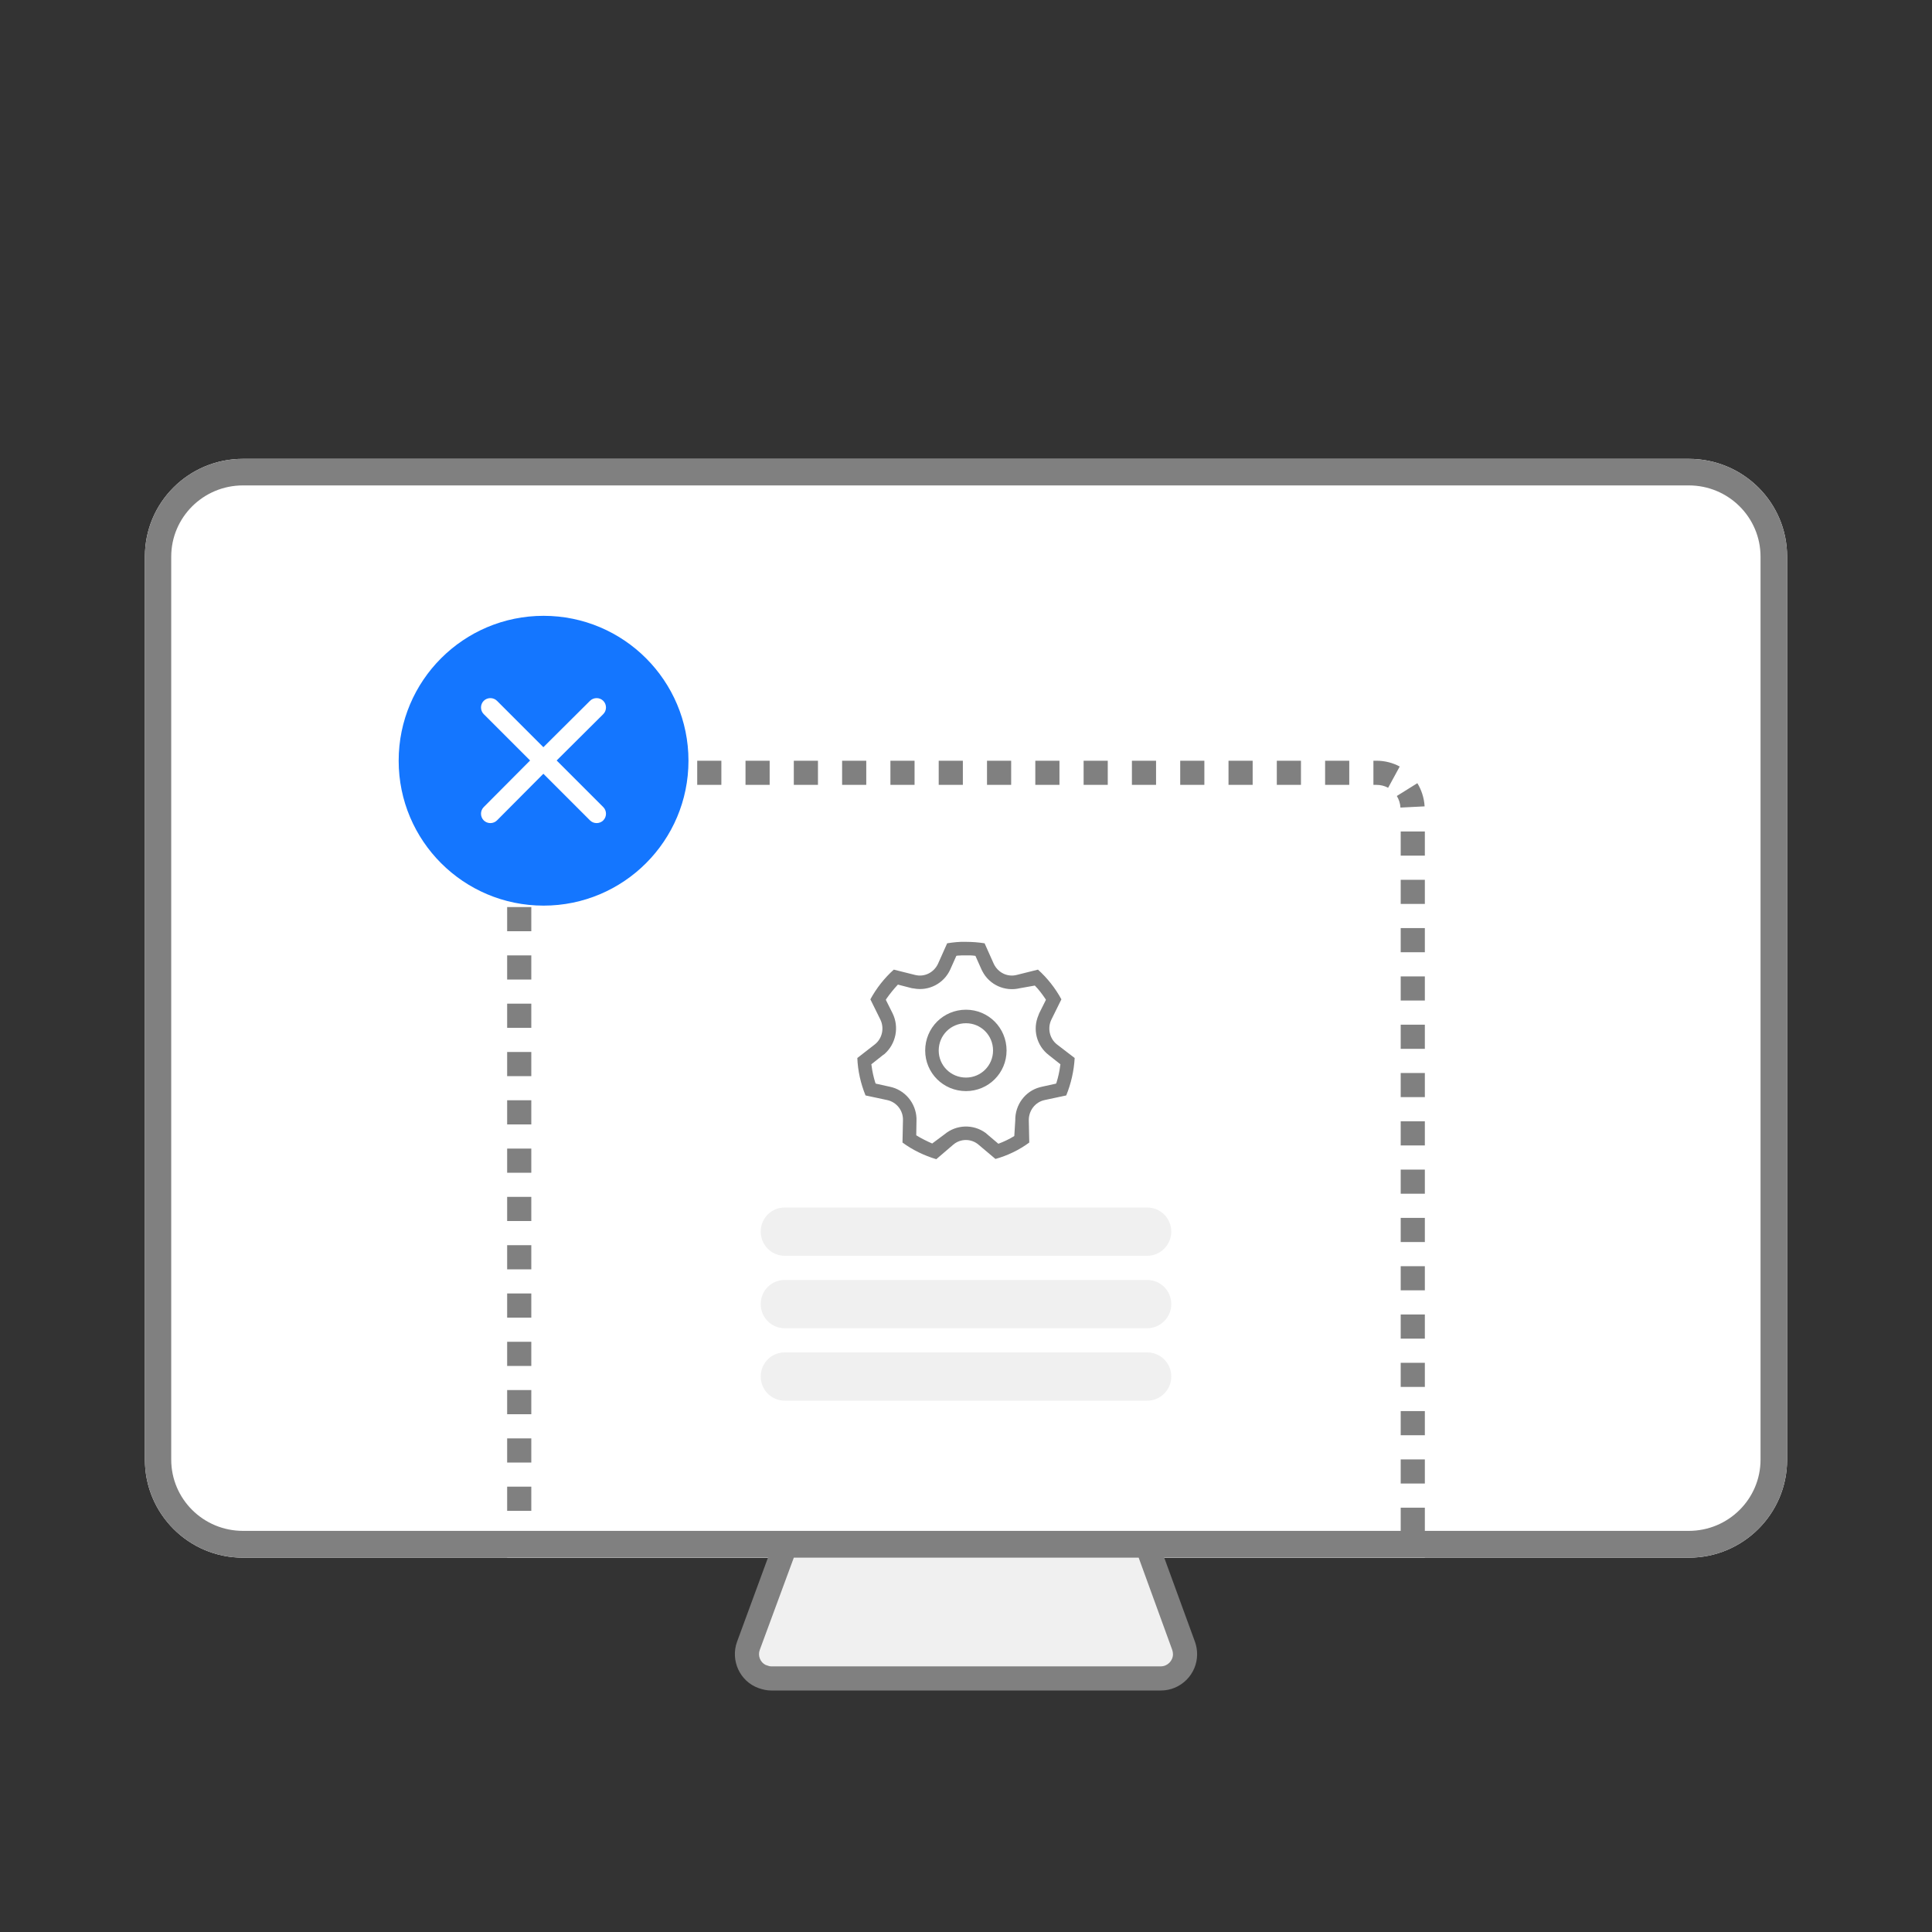 <svg width="80" height="80" viewBox="0 0 80 80" fill="none" xmlns="http://www.w3.org/2000/svg" xmlns:xlink="http://www.w3.org/1999/xlink">
	<rect x="0" y="0" width="80" height="80" fill="#333333" stroke="none"/>
	<desc>
			Created with Pixso.
	</desc>
	<defs>
		<clipPath id="clip2_1968">
			<rect id="4#502不匹配-502" width="80" height="80" fill="white" fill-opacity="0"/>
		</clipPath>
	</defs>
	<g clip-path="url(#clip2_1968)">
		<mask id="mask2_2097" mask-type="alpha" maskUnits="userSpaceOnUse" x="0" y="0" width="80" height="80">
			<rect id="path-1" width="80" height="80" fill="#FFFFFF" fill-opacity="1"/>
		</mask>
		<g mask="url(#mask2_2097)">
			<path id="矩形备份-8" d="M28 26.5L62 26.5C63.1 26.5 64 27.39 64 28.5L64 63.5L26 63.5L26 28.5C26 27.39 26.89 26.5 28 26.5Z" fill="#F0F0F0" fill-opacity="1" fill-rule="evenodd"/>
			<path id="路径" d="M69.93 19C72.18 19 74 20.81 74 23.04L74 60.45C74 62.68 72.18 64.5 69.93 64.5L10.06 64.5C7.81 64.5 6 62.68 6 60.45L6 23.04C6 20.81 7.81 19 10.06 19L69.93 19Z" fill="#FFFFFF" fill-opacity="1" fill-rule="nonzero"/>
			<path id="矩形" d="M23 31.5L57 31.5C58.1 31.5 59 32.39 59 33.5L59 64.5L21 64.5L21 33.5C21 32.39 21.89 31.5 23 31.5Z" fill="#FFFFFF" fill-opacity="1" fill-rule="evenodd"/>
			<path id="矩形" d="M69.93 19C72.18 19 74 20.81 74 23.04L74 60.45C74 62.68 72.18 64.5 69.93 64.5L10.06 64.5C7.81 64.5 6 62.68 6 60.45L6 23.04C6 20.81 7.81 19 10.06 19L69.93 19ZM69.93 20.1L10.06 20.1C8.42 20.1 7.09 21.42 7.09 23.05L7.09 60.44C7.09 62.07 8.42 63.39 10.06 63.39L69.93 63.39C71.57 63.39 72.9 62.07 72.9 60.44L72.9 23.05C72.9 21.42 71.57 20.1 69.93 20.1Z" fill="#808080" fill-opacity="1" fill-rule="nonzero"/>
			<path id="矩形" d="M59 62.43L58 62.43L58 63.43L59 63.43L59 62.43ZM22 61.56L21 61.56L21 62.56L22 62.56L22 61.56ZM59 60.43L58 60.43L58 61.43L59 61.43L59 60.43ZM22 59.56L21 59.56L21 60.56L22 60.56L22 59.56ZM59 58.43L58 58.43L58 59.43L59 59.43L59 58.43ZM22 57.56L21 57.56L21 58.56L22 58.56L22 57.56ZM59 56.43L58 56.43L58 57.43L59 57.43L59 56.43ZM22 55.56L21 55.56L21 56.56L22 56.56L22 55.56ZM59 54.43L58 54.43L58 55.43L59 55.43L59 54.43ZM22 53.56L21 53.56L21 54.56L22 54.56L22 53.56ZM59 52.43L58 52.43L58 53.43L59 53.43L59 52.43ZM22 51.56L21 51.56L21 52.56L22 52.56L22 51.56ZM59 50.43L58 50.43L58 51.43L59 51.43L59 50.43ZM22 49.56L21 49.56L21 50.56L22 50.56L22 49.56ZM59 48.43L58 48.43L58 49.43L59 49.43L59 48.43ZM22 47.56L21 47.56L21 48.56L22 48.56L22 47.56ZM59 46.43L58 46.43L58 47.43L59 47.43L59 46.43ZM22 45.56L21 45.56L21 46.56L22 46.56L22 45.56ZM59 44.43L58 44.43L58 45.43L59 45.43L59 44.43ZM22 43.56L21 43.56L21 44.56L22 44.56L22 43.56ZM59 42.43L58 42.43L58 43.43L59 43.43L59 42.43ZM22 41.56L21 41.56L21 42.56L22 42.56L22 41.56ZM59 40.43L58 40.43L58 41.43L59 41.43L59 40.43ZM22 39.56L21 39.56L21 40.56L22 40.56L22 39.56ZM59 38.43L58 38.43L58 39.43L59 39.43L59 38.43ZM22 37.56L21 37.56L21 38.56L22 38.56L22 37.56ZM59 36.43L58 36.43L58 37.43L59 37.43L59 36.43ZM22 35.56L21 35.56L21 36.56L22 36.56L22 35.56ZM59 34.43L58 34.43L58 35.43L59 35.43L59 34.43ZM22 33.56L21 33.56L21 34.56L22 34.56L22 33.56ZM58.99 33.39C58.97 33.04 58.86 32.71 58.69 32.43L57.84 32.96C57.93 33.11 57.98 33.27 57.99 33.44L58.99 33.39ZM21.88 31.84C21.6 32.02 21.37 32.28 21.21 32.58L22.1 33.04C22.18 32.89 22.3 32.76 22.44 32.66L21.88 31.84ZM57 31.5L56.87 31.5L56.87 32.5L57 32.5C57.17 32.5 57.33 32.54 57.48 32.62L57.96 31.74C57.68 31.59 57.35 31.5 57 31.5ZM23.87 31.5L23 31.5C22.95 31.5 22.91 31.5 22.86 31.5L22.93 32.5L22.99 32.5L23.87 32.5L23.87 31.5ZM25.87 31.5L24.87 31.5L24.87 32.5L25.87 32.5L25.87 31.5ZM27.87 31.5L26.87 31.5L26.87 32.5L27.87 32.5L27.87 31.5ZM29.87 31.5L28.87 31.5L28.87 32.5L29.87 32.5L29.87 31.5ZM31.87 31.5L30.87 31.5L30.87 32.5L31.87 32.5L31.87 31.5ZM35.87 31.5L34.87 31.5L34.87 32.5L35.87 32.5L35.87 31.5ZM37.87 31.5L36.87 31.5L36.87 32.5L37.87 32.5L37.87 31.5ZM39.87 31.5L38.87 31.5L38.87 32.5L39.87 32.5L39.87 31.5ZM41.87 31.5L40.87 31.5L40.87 32.5L41.87 32.5L41.87 31.5ZM43.87 31.5L42.87 31.5L42.87 32.5L43.87 32.5L43.87 31.5ZM45.87 31.5L44.87 31.5L44.87 32.5L45.87 32.5L45.87 31.5ZM47.87 31.5L46.87 31.5L46.87 32.5L47.87 32.5L47.87 31.5ZM49.87 31.5L48.87 31.5L48.87 32.5L49.87 32.5L49.87 31.5ZM51.87 31.5L50.87 31.5L50.87 32.5L51.87 32.5L51.87 31.5ZM53.87 31.5L52.87 31.5L52.87 32.5L53.87 32.5L53.87 31.5ZM55.87 31.5L54.87 31.5L54.87 32.5L55.87 32.5L55.87 31.5ZM33.87 31.5L32.87 31.5L32.87 32.5L33.87 32.5L33.87 31.5Z" fill="#808080" fill-opacity="1" fill-rule="nonzero"/>
			<path id="矩形备份-10" d="M32.5 56L47.5 56C48.05 56 48.5 56.44 48.5 57C48.5 57.55 48.05 58 47.5 58L32.5 58C31.94 58 31.5 57.55 31.5 57C31.5 56.44 31.94 56 32.5 56Z" fill="#F0F0F0" fill-opacity="1" fill-rule="evenodd"/>
			<path id="矩形备份-9" d="M32.5 53L47.5 53C48.05 53 48.5 53.44 48.5 54C48.5 54.55 48.05 55 47.5 55L32.5 55C31.94 55 31.5 54.55 31.5 54C31.5 53.44 31.94 53 32.5 53Z" fill="#F0F0F0" fill-opacity="1" fill-rule="evenodd"/>
			<path id="矩形" d="M32.5 50L47.5 50C48.05 50 48.5 50.44 48.5 51C48.5 51.55 48.05 52 47.5 52L32.5 52C31.94 52 31.5 51.55 31.5 51C31.5 50.44 31.94 50 32.5 50Z" fill="#F0F0F0" fill-opacity="1" fill-rule="evenodd"/>
			<path id="path" d="M40 39C40.26 39 40.52 39.02 40.77 39.06L41.15 39.91C41.32 40.27 41.71 40.47 42.1 40.37L42.98 40.15C43.37 40.5 43.7 40.92 43.95 41.38L43.54 42.21C43.36 42.57 43.46 43.01 43.77 43.25L44.5 43.81C44.47 44.34 44.35 44.87 44.15 45.36L43.26 45.55C42.87 45.63 42.6 45.98 42.6 46.38L42.62 47.31C42.2 47.62 41.72 47.85 41.22 47.99L40.52 47.4C40.22 47.14 39.77 47.14 39.47 47.4L38.77 48C38.27 47.85 37.79 47.62 37.37 47.31L37.39 46.38C37.4 45.98 37.12 45.63 36.73 45.55L35.84 45.36C35.64 44.87 35.52 44.34 35.5 43.81L36.22 43.25C36.53 43.01 36.63 42.57 36.45 42.21L36.04 41.38C36.29 40.92 36.62 40.5 37.01 40.15L37.89 40.37C38.28 40.47 38.67 40.27 38.84 39.91L39.22 39.06C39.47 39.02 39.73 38.99 40 39ZM40 39.56C39.88 39.56 39.77 39.56 39.65 39.57L39.6 39.58L39.35 40.14C39.09 40.72 38.46 41.05 37.84 40.93L37.76 40.92L37.18 40.77C37.02 40.94 36.84 41.16 36.71 41.35L36.68 41.4L36.96 41.96C37.24 42.53 37.1 43.22 36.63 43.64L36.56 43.69L36.08 44.07L36.09 44.13C36.12 44.37 36.17 44.59 36.24 44.82L36.26 44.87L36.85 45C37.47 45.13 37.92 45.67 37.95 46.3L37.95 46.39L37.94 47.01C38.13 47.13 38.39 47.26 38.6 47.35L39.11 46.97C39.6 46.56 40.3 46.54 40.81 46.91L40.88 46.97L41.34 47.36C41.56 47.28 41.81 47.16 42 47.04L42.04 46.39C42.03 45.75 42.45 45.18 43.06 45.02L43.14 45L43.73 44.87L43.75 44.82C43.82 44.59 43.87 44.37 43.9 44.13L43.91 44.07L43.43 43.69C42.92 43.3 42.75 42.62 43 42.04L43.03 41.96L43.31 41.4L43.28 41.35C43.15 41.16 43.01 40.97 42.85 40.81L42.23 40.92C41.61 41.07 40.97 40.78 40.68 40.22L40.64 40.14L40.39 39.58C40.33 39.57 40.22 39.56 40.17 39.56L40 39.56Z" fill="#808080" fill-opacity="1" fill-rule="nonzero"/>
			<path id="路径" d="M40 41.81C40.93 41.81 41.68 42.56 41.68 43.5C41.68 44.43 40.93 45.18 40 45.18C39.06 45.18 38.31 44.43 38.31 43.5C38.31 42.56 39.06 41.81 40 41.81ZM40 42.37C39.37 42.37 38.87 42.87 38.87 43.5C38.87 44.12 39.37 44.62 40 44.62C40.62 44.62 41.12 44.12 41.12 43.5C41.12 42.87 40.62 42.37 40 42.37Z" fill="#808080" fill-opacity="1" fill-rule="nonzero"/>
		</g>
		<mask id="mask2_2114" mask-type="alpha" maskUnits="userSpaceOnUse" x="0" y="0" width="80" height="80">
			<rect id="path-1" width="80" height="80" fill="#FFFFFF" fill-opacity="1"/>
		</mask>
		<g mask="url(#mask2_2114)">
			<path id="path" d="M31.93 69.5L48.07 69.5C48.62 69.5 49.07 69.05 49.07 68.5C49.07 68.38 49.05 68.26 49.01 68.15L47.5 64L32.52 64L30.99 68.15C30.8 68.67 31.07 69.24 31.58 69.43C31.69 69.47 31.81 69.5 31.93 69.5Z" fill="#F0F0F0" fill-opacity="1" fill-rule="evenodd"/>
			<path id="path" d="M47.5 63.5L32.52 63.5C32.31 63.5 32.13 63.63 32.05 63.82L30.52 67.98C30.24 68.75 30.63 69.62 31.41 69.9C31.58 69.96 31.75 70 31.93 70L48.07 70C48.9 70 49.57 69.32 49.57 68.5C49.57 68.32 49.54 68.15 49.48 67.98L47.96 63.82C47.89 63.63 47.71 63.5 47.5 63.5ZM47.15 64.5L48.54 68.32C48.56 68.38 48.57 68.44 48.57 68.5C48.57 68.77 48.34 69 48.07 69L31.93 69C31.87 69 31.81 68.98 31.76 68.96L31.7 68.94C31.48 68.83 31.37 68.56 31.46 68.32L32.87 64.5L47.15 64.5Z" fill="#808080" fill-opacity="1" fill-rule="nonzero"/>
		</g>
		<mask id="mask2_2122" mask-type="alpha" maskUnits="userSpaceOnUse" x="0" y="0" width="80" height="80">
			<rect id="path-1" width="80" height="80" fill="#FFFFFF" fill-opacity="1"/>
		</mask>
		<g mask="url(#mask2_2122)">
			<circle id="椭圆形" cx="22.508" cy="31.5" r="6" fill="#1476FF" fill-opacity="1"/>
			<path id="形状结合" d="M24.98 29.02C25.13 29.17 25.13 29.42 24.98 29.57L23.05 31.49L24.98 33.42C25.13 33.57 25.13 33.82 24.98 33.97C24.83 34.12 24.58 34.12 24.43 33.97L22.5 32.04L20.58 33.97C20.43 34.12 20.18 34.12 20.03 33.97C19.88 33.82 19.88 33.57 20.03 33.42L21.95 31.49L20.03 29.57C19.88 29.42 19.88 29.17 20.03 29.02C20.18 28.87 20.43 28.87 20.58 29.02L22.5 30.94L24.43 29.02C24.58 28.87 24.83 28.87 24.98 29.02Z" fill="#FFFFFF" fill-opacity="1" fill-rule="evenodd"/>
		</g>
	</g>
</svg>
